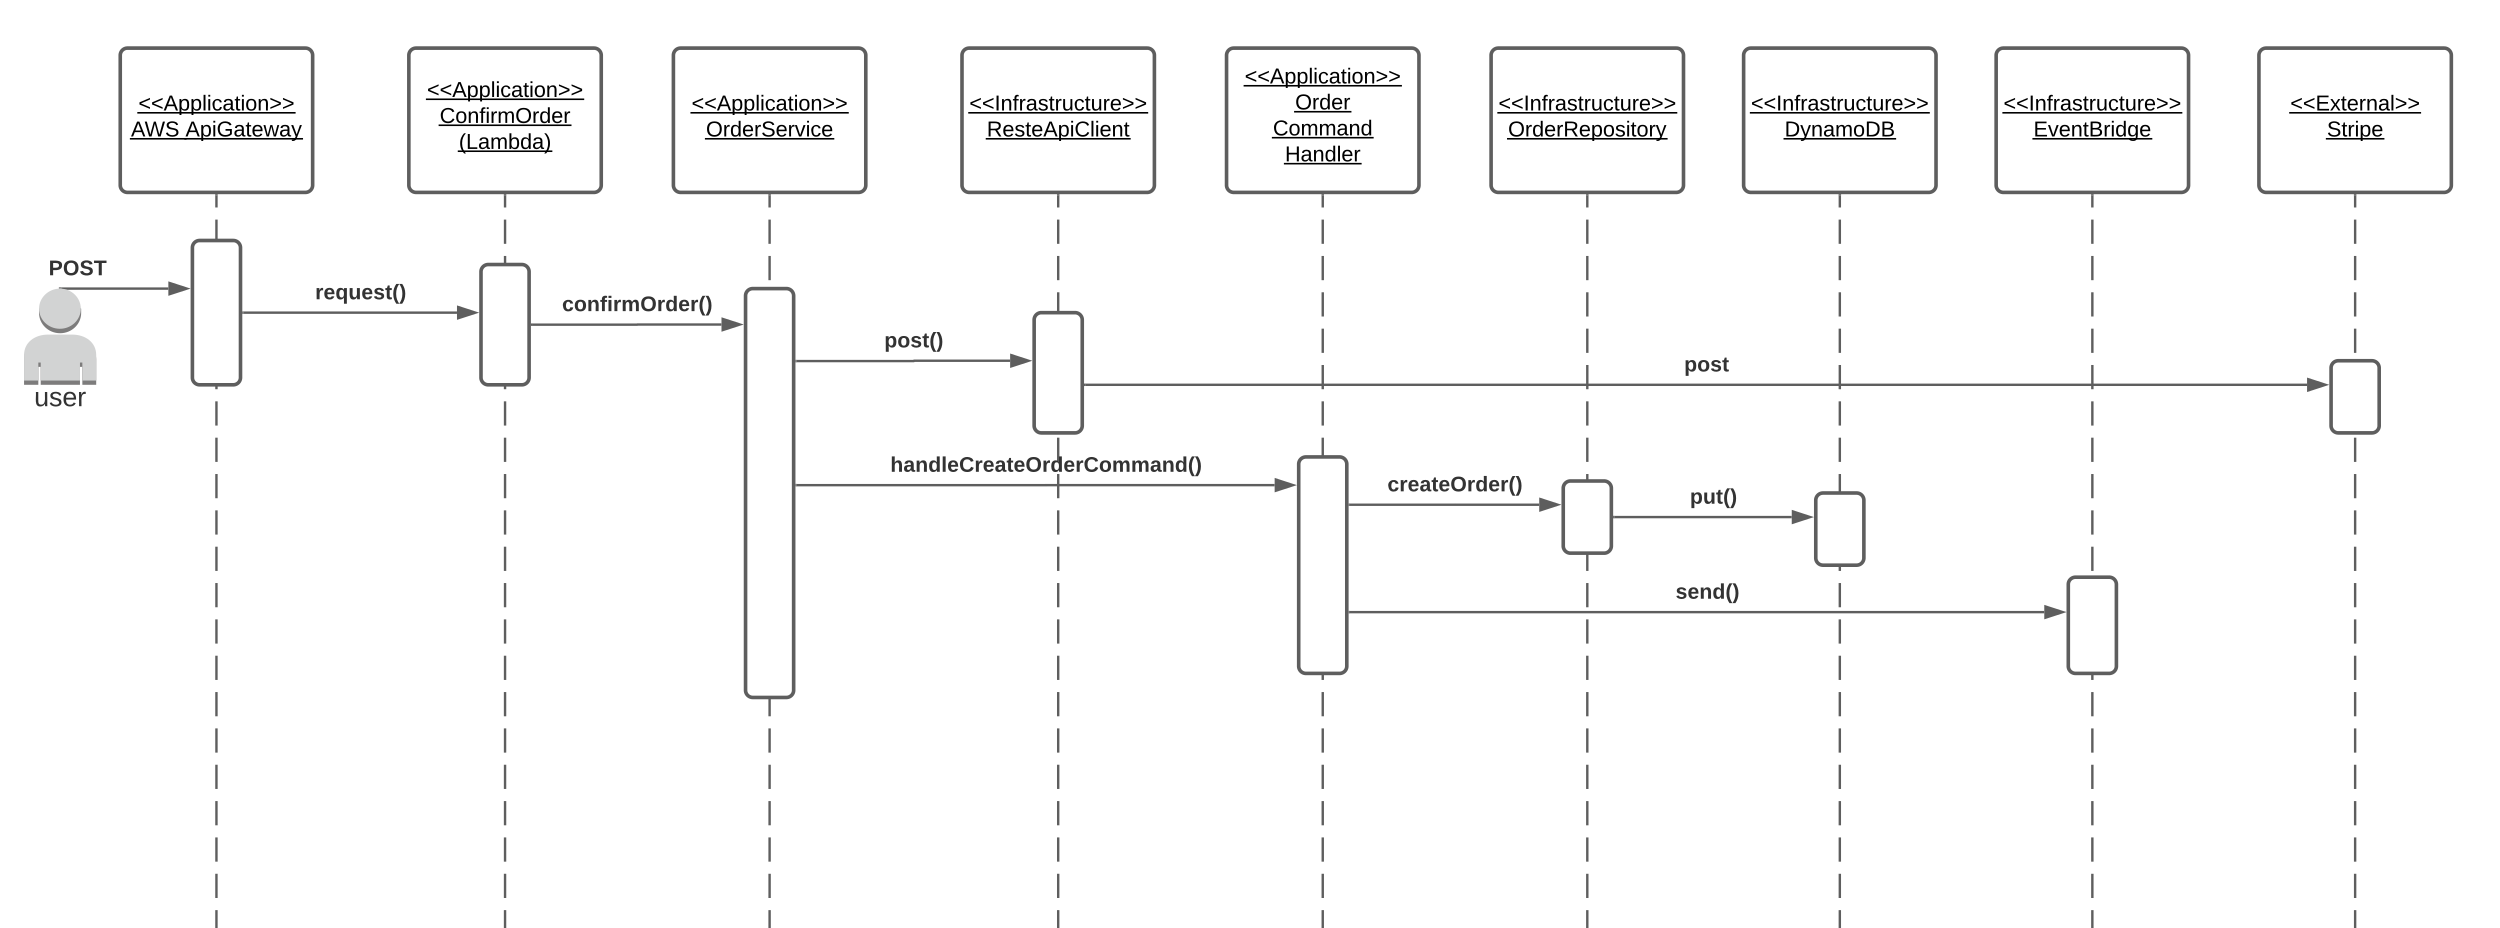 <svg xmlns="http://www.w3.org/2000/svg" xmlns:xlink="http://www.w3.org/1999/xlink" xmlns:lucid="lucid" width="2079" height="772"><g transform="translate(0 -60)" lucid:page-tab-id="g5cleE3Nyd99"><path d="M0 0h3677.73v1322.83H0z" fill="#fff"/><path d="M100 106a6 6 0 0 1 6-6h148a6 6 0 0 1 6 6v108a6 6 0 0 1-6 6H106a6 6 0 0 1-6-6z" stroke="#5e5e5e" stroke-width="3" fill="#fff"/><use xlink:href="#a" transform="matrix(1,0,0,1,100,100) translate(15.08 51.9)"/><use xlink:href="#b" transform="matrix(1,0,0,1,100,100) translate(8.905 73.5)"/><use xlink:href="#c" transform="matrix(1,0,0,1,100,100) translate(54.205 73.5)"/><path d="M180 222.46v10.08m0 10.07v20.16m0 10.08V293m0 10.06v20.15m0 10.1v20.14m0 10.08v20.15m0 10.07v20.15m0 10.07v20.15m0 10.07v20.14m0 10.08v20.15m0 10.07v20.15m0 10.07v20.15m0 10.07v20.14m0 10.08v20.15m0 10.07v20.15m0 10.07v20.15m0 10.07v20.14m0 10.08v20.15m0 10.08v20.15m0 10.07v20.15m0 10.08v20.15m0 10.07v20.15m0 10.08v20.15m0 10.07v20.15m0 10.08v20.15m0 10.07v20.15m0 10.08v20.15m0 10.07v20.15m0 10.08v20.15m0 10.07V1099" stroke="#5e5e5e" stroke-width="2" fill="none"/><path d="M181 222.5h-2v-1.04h2z" stroke="#5e5e5e" stroke-width=".05" fill="#5e5e5e"/><path d="M180 1098.97v1.03" stroke="#5e5e5e" stroke-width="2" fill="none"/><path d="M340 106a6 6 0 0 1 6-6h148a6 6 0 0 1 6 6v108a6 6 0 0 1-6 6H346a6 6 0 0 1-6-6z" stroke="#5e5e5e" stroke-width="3" fill="#fff"/><use xlink:href="#a" transform="matrix(1,0,0,1,340,100) translate(15.08 40.65)"/><use xlink:href="#d" transform="matrix(1,0,0,1,340,100) translate(25.655 62.25)"/><use xlink:href="#e" transform="matrix(1,0,0,1,340,100) translate(41.58 83.85)"/><path d="M420 222.46v10.08m0 10.07v20.16m0 10.08V293m0 10.06v20.15m0 10.1v20.14m0 10.08v20.15m0 10.07v20.15m0 10.07v20.15m0 10.07v20.14m0 10.08v20.15m0 10.07v20.15m0 10.07v20.15m0 10.07v20.14m0 10.08v20.15m0 10.07v20.15m0 10.07v20.15m0 10.07v20.14m0 10.08v20.15m0 10.08v20.15m0 10.07v20.15m0 10.08v20.15m0 10.07v20.15m0 10.08v20.15m0 10.07v20.15m0 10.08v20.15m0 10.07v20.15m0 10.08v20.15m0 10.07v20.15m0 10.08v20.15m0 10.07V1099" stroke="#5e5e5e" stroke-width="2" fill="none"/><path d="M421 222.5h-2v-1.04h2z" stroke="#5e5e5e" stroke-width=".05" fill="#5e5e5e"/><path d="M420 1098.97v1.03" stroke="#5e5e5e" stroke-width="2" fill="none"/><path d="M560 106a6 6 0 0 1 6-6h148a6 6 0 0 1 6 6v108a6 6 0 0 1-6 6H566a6 6 0 0 1-6-6z" stroke="#5e5e5e" stroke-width="3" fill="#fff"/><use xlink:href="#a" transform="matrix(1,0,0,1,560,100) translate(15.08 51.9)"/><use xlink:href="#f" transform="matrix(1,0,0,1,560,100) translate(27.105 73.5)"/><path d="M640 222.46v10.08m0 10.07v20.16m0 10.08V293m0 10.06v20.15m0 10.1v20.14m0 10.08v20.15m0 10.07v20.15m0 10.07v20.15m0 10.07v20.14m0 10.08v20.15m0 10.07v20.15m0 10.07v20.15m0 10.07v20.14m0 10.08v20.15m0 10.07v20.15m0 10.07v20.15m0 10.07v20.14m0 10.08v20.15m0 10.08v20.15m0 10.07v20.15m0 10.08v20.15m0 10.07v20.15m0 10.08v20.15m0 10.07v20.15m0 10.08v20.15m0 10.07v20.15m0 10.08v20.15m0 10.07v20.15m0 10.08v20.15m0 10.07V1099" stroke="#5e5e5e" stroke-width="2" fill="none"/><path d="M641 222.5h-2v-1.04h2z" stroke="#5e5e5e" stroke-width=".05" fill="#5e5e5e"/><path d="M640 1098.97v1.03" stroke="#5e5e5e" stroke-width="2" fill="none"/><path d="M800 106a6 6 0 0 1 6-6h148a6 6 0 0 1 6 6v108a6 6 0 0 1-6 6H806a6 6 0 0 1-6-6z" stroke="#5e5e5e" stroke-width="3" fill="#fff"/><use xlink:href="#g" transform="matrix(1,0,0,1,800,100) translate(6.08 51.9)"/><use xlink:href="#h" transform="matrix(1,0,0,1,800,100) translate(20.63 73.5)"/><path d="M880 222.46v10.08m0 10.07v20.16m0 10.08V293m0 10.06v20.15m0 10.1v20.14m0 10.08v20.15m0 10.07v20.15m0 10.07v20.15m0 10.07v20.14m0 10.08v20.15m0 10.07v20.15m0 10.07v20.15m0 10.07v20.14m0 10.08v20.15m0 10.07v20.15m0 10.07v20.15m0 10.07v20.14m0 10.08v20.15m0 10.08v20.15m0 10.07v20.15m0 10.08v20.15m0 10.07v20.15m0 10.08v20.15m0 10.07v20.15m0 10.08v20.15m0 10.07v20.15m0 10.08v20.15m0 10.07v20.15m0 10.08v20.15m0 10.07V1099" stroke="#5e5e5e" stroke-width="2" fill="none"/><path d="M881 222.5h-2v-1.04h2z" stroke="#5e5e5e" stroke-width=".05" fill="#5e5e5e"/><path d="M880 1098.97v1.03" stroke="#5e5e5e" stroke-width="2" fill="none"/><path d="M1020 106a6 6 0 0 1 6-6h148a6 6 0 0 1 6 6v108a6 6 0 0 1-6 6h-148a6 6 0 0 1-6-6z" stroke="#5e5e5e" stroke-width="3" fill="#fff"/><use xlink:href="#a" transform="matrix(1,0,0,1,1020,100) translate(15.08 29.4)"/><use xlink:href="#i" transform="matrix(1,0,0,1,1020,100) translate(57.055 51)"/><use xlink:href="#j" transform="matrix(1,0,0,1,1020,100) translate(38.58 72.6)"/><use xlink:href="#k" transform="matrix(1,0,0,1,1020,100) translate(48.58 94.2)"/><path d="M1100 222.46v10.08m0 10.07v20.16m0 10.08V293m0 10.06v20.15m0 10.1v20.14m0 10.08v20.15m0 10.07v20.15m0 10.07v20.15m0 10.07v20.14m0 10.08v20.15m0 10.07v20.15m0 10.07v20.15m0 10.07v20.14m0 10.08v20.15m0 10.07v20.15m0 10.07v20.15m0 10.07v20.14m0 10.08v20.15m0 10.08v20.15m0 10.07v20.15m0 10.08v20.15m0 10.07v20.15m0 10.08v20.15m0 10.07v20.15m0 10.08v20.15m0 10.07v20.15m0 10.08v20.15m0 10.07v20.15m0 10.08v20.15m0 10.07V1099" stroke="#5e5e5e" stroke-width="2" fill="none"/><path d="M1101 222.5h-2v-1.04h2z" stroke="#5e5e5e" stroke-width=".05" fill="#5e5e5e"/><path d="M1100 1098.97v1.03" stroke="#5e5e5e" stroke-width="2" fill="none"/><path d="M1660 106a6 6 0 0 1 6-6h148a6 6 0 0 1 6 6v108a6 6 0 0 1-6 6h-148a6 6 0 0 1-6-6z" stroke="#5e5e5e" stroke-width="3" fill="#fff"/><use xlink:href="#g" transform="matrix(1,0,0,1,1660,99.998) translate(6.08 51.9)"/><use xlink:href="#l" transform="matrix(1,0,0,1,1660,99.998) translate(31.055 73.5)"/><path d="M1740 222.46v10.08m0 10.07v20.16m0 10.08V293m0 10.06v20.15m0 10.1v20.14m0 10.07v20.16m0 10.08v20.15m0 10.06v20.16m0 10.07v20.14m0 10.08v20.15m0 10.07v20.15m0 10.07v20.15m0 10.07v20.14m0 10.08v20.15m0 10.07v20.15m0 10.07v20.15m0 10.07v20.14m0 10.08v20.15m0 10.07v20.16m0 10.07v20.15m0 10.08v20.15m0 10.07v20.15m0 10.08v20.15m0 10.07v20.15m0 10.08v20.15m0 10.07v20.15m0 10.08v20.15m0 10.07v20.15m0 10.08v20.15m0 10.07V1099" stroke="#5e5e5e" stroke-width="2" fill="none"/><path d="M1741 222.5h-2v-1.04h2z" stroke="#5e5e5e" stroke-width=".05" fill="#5e5e5e"/><path d="M1740 1098.97v1.03" stroke="#5e5e5e" stroke-width="2" fill="none"/><path d="M160 266a6 6 0 0 1 6-6h28a6 6 0 0 1 6 6v108a6 6 0 0 1-6 6h-28a6 6 0 0 1-6-6z" stroke="#5e5e5e" stroke-width="3" fill="#fff"/><path d="M51 300h89.02" stroke="#5e5e5e" stroke-width="2" fill="none"/><path d="M51 300.14l-1.03-.14h-.04l-.93.12v-1.14h2z" stroke="#5e5e5e" stroke-width=".05" fill="#5e5e5e"/><path d="M155.3 300L141 304.64v-9.28z" stroke="#5e5e5e" stroke-width="2" fill="#5e5e5e"/><use xlink:href="#m" transform="matrix(1,0,0,1,40.461,274.667) translate(0 14.222)"/><path d="M400 286a6 6 0 0 1 6-6h28a6 6 0 0 1 6 6v88a6 6 0 0 1-6 6h-28a6 6 0 0 1-6-6z" stroke="#5e5e5e" stroke-width="3" fill="#fff"/><path d="M202.46 320h177.56" stroke="#5e5e5e" stroke-width="2" fill="none"/><path d="M202.5 321h-1.04v-2h1.03z" stroke="#5e5e5e" stroke-width=".05" fill="#5e5e5e"/><path d="M395.3 320l-14.27 4.63v-9.27z" stroke="#5e5e5e" stroke-width="2" fill="#5e5e5e"/><use xlink:href="#n" transform="matrix(1,0,0,1,262.094,294.663) translate(0 14.222)"/><path d="M620 306a6 6 0 0 1 6-6h28a6 6 0 0 1 6 6v328a6 6 0 0 1-6 6h-28a6 6 0 0 1-6-6z" stroke="#5e5e5e" stroke-width="3" fill="#fff"/><path d="M442.46 330h87.46a.07.07 0 0 0 .06-.07.07.07 0 0 1 .07-.07H600" stroke="#5e5e5e" stroke-width="2" fill="none"/><path d="M442.5 331h-1.04v-2h1.03z" stroke="#5e5e5e" stroke-width=".05" fill="#5e5e5e"/><path d="M615.27 329.86L601 334.5v-9.27z" stroke="#5e5e5e" stroke-width="2" fill="#5e5e5e"/><use xlink:href="#o" transform="matrix(1,0,0,1,467.414,304.529) translate(0 14.222)"/><path d="M860 326a6 6 0 0 1 6-6h28a6 6 0 0 1 6 6v88a6 6 0 0 1-6 6h-28a6 6 0 0 1-6-6z" stroke="#5e5e5e" stroke-width="3" fill="#fff"/><path d="M662.44 360.28h97.4a.14.14 0 0 0 .14-.14.14.14 0 0 1 .14-.14h79.9" stroke="#5e5e5e" stroke-width="2" fill="none"/><path d="M662.46 361.28h-1.02v-2h1.02z" stroke="#5e5e5e" stroke-width=".05" fill="#5e5e5e"/><path d="M855.3 360l-14.27 4.64v-9.27z" stroke="#5e5e5e" stroke-width="2" fill="#5e5e5e"/><use xlink:href="#p" transform="matrix(1,0,0,1,735.403,334.671) translate(0 14.222)"/><path d="M1720 546a6 6 0 0 1 6-6h28a6 6 0 0 1 6 6v68a6 6 0 0 1-6 6h-28a6 6 0 0 1-6-6z" stroke="#5e5e5e" stroke-width="3" fill="#fff"/><path d="M902.47 380H1918.55" stroke="#5e5e5e" stroke-width="2" fill="none"/><path d="M902.5 381h-1.03v-2h1.03z" stroke="#5e5e5e" stroke-width=".05" fill="#5e5e5e"/><path d="M1933.8 380l-14.25 4.64v-9.27z" stroke="#5e5e5e" stroke-width="2" fill="#5e5e5e"/><use xlink:href="#q" transform="matrix(1,0,0,1,1400.569,354.671) translate(0 14.222)"/><path d="M1080 446a6 6 0 0 1 6-6h28a6 6 0 0 1 6 6v168a6 6 0 0 1-6 6h-28a6 6 0 0 1-6-6z" stroke="#5e5e5e" stroke-width="3" fill="#fff"/><path d="M662.46 463.46h207.52v-.02h190.03" stroke="#5e5e5e" stroke-width="2" fill="none"/><path d="M662.5 464.46h-1.04v-2h1.03z" stroke="#5e5e5e" stroke-width=".05" fill="#5e5e5e"/><path d="M1075.27 463.44l-14.26 4.63v-9.27z" stroke="#5e5e5e" stroke-width="2" fill="#5e5e5e"/><use xlink:href="#r" transform="matrix(1,0,0,1,740.404,438.106) translate(0 14.222)"/><path d="M1240 106a6 6 0 0 1 6-6h148a6 6 0 0 1 6 6v108a6 6 0 0 1-6 6h-148a6 6 0 0 1-6-6z" stroke="#5e5e5e" stroke-width="3" fill="#fff"/><use xlink:href="#g" transform="matrix(1,0,0,1,1240,100) translate(6.08 51.9)"/><use xlink:href="#s" transform="matrix(1,0,0,1,1240,100) translate(14.13 73.5)"/><path d="M1320 222.46v10.08m0 10.07v20.16m0 10.08V293m0 10.06v20.15m0 10.1v20.14m0 10.08v20.15m0 10.07v20.15m0 10.07v20.15m0 10.07v20.14m0 10.08v20.15m0 10.07v20.15m0 10.07v20.15m0 10.07v20.14m0 10.08v20.15m0 10.07v20.15m0 10.07v20.15m0 10.08v20.15m0 10.07v20.15m0 10.08v20.15m0 10.07v20.15m0 10.08v20.15m0 10.07v20.15m0 10.08v20.15m0 10.07v20.15m0 10.08v20.15m0 10.07v20.15m0 10.08v20.15m0 10.08v20.15m0 10.07v20.15m0 10.08V1099" stroke="#5e5e5e" stroke-width="2" fill="none"/><path d="M1321 222.5h-2v-1.04h2z" stroke="#5e5e5e" stroke-width=".05" fill="#5e5e5e"/><path d="M1320 1098.98v1.02" stroke="#5e5e5e" stroke-width="2" fill="none"/><path d="M1450 106a6 6 0 0 1 6-6h148a6 6 0 0 1 6 6v108a6 6 0 0 1-6 6h-148a6 6 0 0 1-6-6z" stroke="#5e5e5e" stroke-width="3" fill="#fff"/><use xlink:href="#g" transform="matrix(1,0,0,1,1450,100) translate(6.08 51.9)"/><use xlink:href="#t" transform="matrix(1,0,0,1,1450,100) translate(34.08 73.5)"/><path d="M1530 222.46v10.08m0 10.07v20.16m0 10.08V293m0 10.06v20.15m0 10.1v20.14m0 10.08v20.15m0 10.07v20.15m0 10.07v20.15m0 10.07v20.14m0 10.08v20.15m0 10.07v20.15m0 10.07v20.15m0 10.07v20.14m0 10.08v20.15m0 10.07v20.15m0 10.07v20.15m0 10.08v20.15m0 10.07v20.15m0 10.08v20.15m0 10.07v20.15m0 10.08v20.15m0 10.07v20.15m0 10.08v20.15m0 10.07v20.15m0 10.08v20.15m0 10.07v20.15m0 10.08v20.15m0 10.08v20.15m0 10.07v20.15m0 10.08V1099" stroke="#5e5e5e" stroke-width="2" fill="none"/><path d="M1531 222.5h-2v-1.04h2z" stroke="#5e5e5e" stroke-width=".05" fill="#5e5e5e"/><path d="M1530 1098.98v1.02" stroke="#5e5e5e" stroke-width="2" fill="none"/><path d="M1510 476a6 6 0 0 1 6-6h28a6 6 0 0 1 6 6v48a6 6 0 0 1-6 6h-28a6 6 0 0 1-6-6zM1300 466a6 6 0 0 1 6-6h28a6 6 0 0 1 6 6v48a6 6 0 0 1-6 6h-28a6 6 0 0 1-6-6z" stroke="#5e5e5e" stroke-width="3" fill="#fff"/><path d="M1122.44 479.75h87.53a.02.02 0 0 0 0-.02.02.02 0 0 1 .03-.02h70.02" stroke="#5e5e5e" stroke-width="2" fill="none"/><path d="M1122.47 480.75h-1.03v-2h1.03z" stroke="#5e5e5e" stroke-width=".05" fill="#5e5e5e"/><path d="M1295.28 479.7l-14.26 4.65v-9.27z" stroke="#5e5e5e" stroke-width="2" fill="#5e5e5e"/><use xlink:href="#u" transform="matrix(1,0,0,1,1153.783,454.381) translate(0 14.222)"/><path d="M1878.53 106a6 6 0 0 1 6-6h148a6 6 0 0 1 6 6v108a6 6 0 0 1-6 6h-148a6 6 0 0 1-6-6z" stroke="#5e5e5e" stroke-width="3" fill="#fff"/><use xlink:href="#v" transform="matrix(1,0,0,1,1878.528,99.998) translate(26.055 51.9)"/><use xlink:href="#w" transform="matrix(1,0,0,1,1878.528,99.998) translate(56.555 73.5)"/><path d="M1958.53 222.46v10.08m0 10.07v20.16m0 10.08V293m0 10.06v20.15m0 10.1v20.14m0 10.07v20.16m0 10.08v20.15m0 10.06v20.16m0 10.07v20.14m0 10.08v20.15m0 10.07v20.15m0 10.07v20.15m0 10.07v20.14m0 10.08v20.15m0 10.07v20.15m0 10.07v20.15m0 10.07v20.14m0 10.08v20.15m0 10.07v20.16m0 10.07v20.15m0 10.08v20.15m0 10.07v20.15m0 10.08v20.15m0 10.07v20.15m0 10.08v20.15m0 10.07v20.15m0 10.08v20.15m0 10.07v20.15m0 10.08v20.15m0 10.07V1099" stroke="#5e5e5e" stroke-width="2" fill="none"/><path d="M1959.53 222.5h-2v-1.04h2z" stroke="#5e5e5e" stroke-width=".05" fill="#5e5e5e"/><path d="M1958.53 1098.97v1.03" stroke="#5e5e5e" stroke-width="2" fill="none"/><path d="M1938.53 366a6 6 0 0 1 6-6h28a6 6 0 0 1 6 6v48a6 6 0 0 1-6 6h-28a6 6 0 0 1-6-6z" stroke="#5e5e5e" stroke-width="3" fill="#fff"/><path d="M1342.46 490H1490" stroke="#5e5e5e" stroke-width="2" fill="none"/><path d="M1342.5 491h-1.03v-2h1.02z" stroke="#5e5e5e" stroke-width=".05" fill="#5e5e5e"/><path d="M1505.28 490l-14.26 4.64v-9.28z" stroke="#5e5e5e" stroke-width="2" fill="#5e5e5e"/><g><use xlink:href="#x" transform="matrix(1,0,0,1,1405.363,464.667) translate(0 14.222)"/></g><path d="M1122.48 569.05h297.5l.02-.02h280.02" stroke="#5e5e5e" stroke-width="2" fill="none"/><path d="M1122.5 570.05h-1.02v-2h1.03z" stroke="#5e5e5e" stroke-width=".05" fill="#5e5e5e"/><path d="M1715.3 569.02l-14.28 4.64v-9.27z" stroke="#5e5e5e" stroke-width="2" fill="#5e5e5e"/><g><use xlink:href="#y" transform="matrix(1,0,0,1,1393.433,543.688) translate(0 14.222)"/></g><path d="M49.98 303.58l17.52 13.15v3.55c0 9.3-7.85 16.84-17.52 16.84s-17.5-7.55-17.5-16.84v-3.55zM59.96 341.8c11.1 0 20.04 6.45 20.04 16.95V380H68.48v-14.9H66.5V380H33.86v-14.9h-1.98V380H20v-21.25c0-10.5 8.94-16.96 20.04-16.96z" fill="#7d7c7c"/><path d="M49.97 300c9.6.07 17.3 7.62 17.24 16.84-.06 9.22-7.92 16.63-17.5 16.57-9.53-.06-17.22-7.48-17.25-16.66 0-9.26 7.86-16.74 17.48-16.74h.04zM59.96 338.24c11.1 0 20.04 6.46 20.04 16.96v21.24H68.48V361.5H66.5v14.94H33.86V361.5h-1.98v14.94H20V355.2c0-10.5 8.94-16.96 20.04-16.96z" fill="#d2d3d3"/><g><use xlink:href="#z" transform="matrix(1,0,0,1,20,380) translate(8.426 17.778)"/></g><defs><path d="M18-100v-36l175-74v27L42-118l151 64v27" id="A"/><path d="M205 0l-28-72H64L36 0H1l101-248h38L239 0h-34zm-38-99l-47-123c-12 45-31 82-46 123h93" id="B"/><path d="M115-194c55 1 70 41 70 98S169 2 115 4C84 4 66-9 55-30l1 105H24l-1-265h31l2 30c10-21 28-34 59-34zm-8 174c40 0 45-34 45-75s-6-73-45-74c-42 0-51 32-51 76 0 43 10 73 51 73" id="C"/><path d="M24 0v-261h32V0H24" id="D"/><path d="M24-231v-30h32v30H24zM24 0v-190h32V0H24" id="E"/><path d="M96-169c-40 0-48 33-48 73s9 75 48 75c24 0 41-14 43-38l32 2c-6 37-31 61-74 61-59 0-76-41-82-99-10-93 101-131 147-64 4 7 5 14 7 22l-32 3c-4-21-16-35-41-35" id="F"/><path d="M141-36C126-15 110 5 73 4 37 3 15-17 15-53c-1-64 63-63 125-63 3-35-9-54-41-54-24 1-41 7-42 31l-33-3c5-37 33-52 76-52 45 0 72 20 72 64v82c-1 20 7 32 28 27v20c-31 9-61-2-59-35zM48-53c0 20 12 33 32 33 41-3 63-29 60-74-43 2-92-5-92 41" id="G"/><path d="M59-47c-2 24 18 29 38 22v24C64 9 27 4 27-40v-127H5v-23h24l9-43h21v43h35v23H59v120" id="H"/><path d="M100-194c62-1 85 37 85 99 1 63-27 99-86 99S16-35 15-95c0-66 28-99 85-99zM99-20c44 1 53-31 53-75 0-43-8-75-51-75s-53 32-53 75 10 74 51 75" id="I"/><path d="M117-194c89-4 53 116 60 194h-32v-121c0-31-8-49-39-48C34-167 62-67 57 0H25l-1-190h30c1 10-1 24 2 32 11-22 29-35 61-36" id="J"/><path d="M18-27v-27l151-64-151-65v-27l175 74v36" id="K"/><g id="a"><use transform="matrix(0.05,0,0,0.05,0,0)" xlink:href="#A"/><use transform="matrix(0.05,0,0,0.05,10.5,0)" xlink:href="#A"/><use transform="matrix(0.05,0,0,0.05,21,0)" xlink:href="#B"/><use transform="matrix(0.05,0,0,0.05,33,0)" xlink:href="#C"/><use transform="matrix(0.05,0,0,0.05,43,0)" xlink:href="#C"/><use transform="matrix(0.05,0,0,0.05,53,0)" xlink:href="#D"/><use transform="matrix(0.05,0,0,0.05,56.95,0)" xlink:href="#E"/><use transform="matrix(0.05,0,0,0.05,60.9,0)" xlink:href="#F"/><use transform="matrix(0.05,0,0,0.05,69.9,0)" xlink:href="#G"/><use transform="matrix(0.05,0,0,0.05,79.9,0)" xlink:href="#H"/><use transform="matrix(0.05,0,0,0.05,84.9,0)" xlink:href="#E"/><use transform="matrix(0.05,0,0,0.05,88.85,0)" xlink:href="#I"/><use transform="matrix(0.05,0,0,0.05,98.85,0)" xlink:href="#J"/><use transform="matrix(0.05,0,0,0.05,108.85,0)" xlink:href="#K"/><use transform="matrix(0.05,0,0,0.05,119.35,0)" xlink:href="#K"/><path d="M-.9 1.25h131.65v1.32H-.9z"/></g><path d="M266 0h-40l-56-210L115 0H75L2-248h35L96-30l15-64 43-154h32l59 218 59-218h35" id="L"/><path d="M185-189c-5-48-123-54-124 2 14 75 158 14 163 119 3 78-121 87-175 55-17-10-28-26-33-46l33-7c5 56 141 63 141-1 0-78-155-14-162-118-5-82 145-84 179-34 5 7 8 16 11 25" id="M"/><g id="b"><use transform="matrix(0.05,0,0,0.05,0,0)" xlink:href="#B"/><use transform="matrix(0.05,0,0,0.05,11.35,0)" xlink:href="#L"/><use transform="matrix(0.05,0,0,0.05,28.3,0)" xlink:href="#M"/><path d="M-.9 1.25h47.1v1.32H-.9z"/></g><path d="M143 4C61 4 22-44 18-125c-5-107 100-154 193-111 17 8 29 25 37 43l-32 9c-13-25-37-40-76-40-61 0-88 39-88 99 0 61 29 100 91 101 35 0 62-11 79-27v-45h-74v-28h105v86C228-13 192 4 143 4" id="N"/><path d="M100-194c63 0 86 42 84 106H49c0 40 14 67 53 68 26 1 43-12 49-29l28 8c-11 28-37 45-77 45C44 4 14-33 15-96c1-61 26-98 85-98zm52 81c6-60-76-77-97-28-3 7-6 17-6 28h103" id="O"/><path d="M206 0h-36l-40-164L89 0H53L-1-190h32L70-26l43-164h34l41 164 42-164h31" id="P"/><path d="M179-190L93 31C79 59 56 82 12 73V49c39 6 53-20 64-50L1-190h34L92-34l54-156h33" id="Q"/><g id="c"><use transform="matrix(0.05,0,0,0.05,0,0)" xlink:href="#B"/><use transform="matrix(0.05,0,0,0.05,12,0)" xlink:href="#C"/><use transform="matrix(0.05,0,0,0.05,22,0)" xlink:href="#E"/><use transform="matrix(0.05,0,0,0.05,25.95,0)" xlink:href="#N"/><use transform="matrix(0.05,0,0,0.05,39.95,0)" xlink:href="#G"/><use transform="matrix(0.05,0,0,0.05,49.95,0)" xlink:href="#H"/><use transform="matrix(0.05,0,0,0.05,54.95,0)" xlink:href="#O"/><use transform="matrix(0.05,0,0,0.05,64.95,0)" xlink:href="#P"/><use transform="matrix(0.05,0,0,0.05,77.9,0)" xlink:href="#G"/><use transform="matrix(0.05,0,0,0.05,87.9,0)" xlink:href="#Q"/><path d="M-.9 1.25h98.7v1.32H-.9z"/></g><path d="M212-179c-10-28-35-45-73-45-59 0-87 40-87 99 0 60 29 101 89 101 43 0 62-24 78-52l27 14C228-24 195 4 139 4 59 4 22-46 18-125c-6-104 99-153 187-111 19 9 31 26 39 46" id="R"/><path d="M101-234c-31-9-42 10-38 44h38v23H63V0H32v-167H5v-23h27c-7-52 17-82 69-68v24" id="S"/><path d="M114-163C36-179 61-72 57 0H25l-1-190h30c1 12-1 29 2 39 6-27 23-49 58-41v29" id="T"/><path d="M210-169c-67 3-38 105-44 169h-31v-121c0-29-5-50-35-48C34-165 62-65 56 0H25l-1-190h30c1 10-1 24 2 32 10-44 99-50 107 0 11-21 27-35 58-36 85-2 47 119 55 194h-31v-121c0-29-5-49-35-48" id="U"/><path d="M140-251c81 0 123 46 123 126C263-46 219 4 140 4 59 4 17-45 17-125s42-126 123-126zm0 227c63 0 89-41 89-101s-29-99-89-99c-61 0-89 39-89 99S79-25 140-24" id="V"/><path d="M85-194c31 0 48 13 60 33l-1-100h32l1 261h-30c-2-10 0-23-3-31C134-8 116 4 85 4 32 4 16-35 15-94c0-66 23-100 70-100zm9 24c-40 0-46 34-46 75 0 40 6 74 45 74 42 0 51-32 51-76 0-42-9-74-50-73" id="W"/><g id="d"><use transform="matrix(0.05,0,0,0.05,0,0)" xlink:href="#R"/><use transform="matrix(0.05,0,0,0.05,12.95,0)" xlink:href="#I"/><use transform="matrix(0.05,0,0,0.05,22.95,0)" xlink:href="#J"/><use transform="matrix(0.05,0,0,0.05,32.95,0)" xlink:href="#S"/><use transform="matrix(0.05,0,0,0.05,37.95,0)" xlink:href="#E"/><use transform="matrix(0.05,0,0,0.05,41.9,0)" xlink:href="#T"/><use transform="matrix(0.05,0,0,0.05,47.85,0)" xlink:href="#U"/><use transform="matrix(0.05,0,0,0.05,62.8,0)" xlink:href="#V"/><use transform="matrix(0.05,0,0,0.05,76.8,0)" xlink:href="#T"/><use transform="matrix(0.05,0,0,0.05,82.75,0)" xlink:href="#W"/><use transform="matrix(0.05,0,0,0.05,92.75,0)" xlink:href="#O"/><use transform="matrix(0.05,0,0,0.05,102.75,0)" xlink:href="#T"/><path d="M-.9 1.25h110.5v1.32H-.9z"/></g><path d="M87 75C49 33 22-17 22-94c0-76 28-126 65-167h31c-38 41-64 92-64 168S80 34 118 75H87" id="X"/><path d="M30 0v-248h33v221h125V0H30" id="Y"/><path d="M115-194c53 0 69 39 70 98 0 66-23 100-70 100C84 3 66-7 56-30L54 0H23l1-261h32v101c10-23 28-34 59-34zm-8 174c40 0 45-34 45-75 0-40-5-75-45-74-42 0-51 32-51 76 0 43 10 73 51 73" id="Z"/><path d="M33-261c38 41 65 92 65 168S71 34 33 75H2C39 34 66-17 66-93S39-220 2-261h31" id="aa"/><g id="e"><use transform="matrix(0.05,0,0,0.05,0,0)" xlink:href="#X"/><use transform="matrix(0.05,0,0,0.05,5.95,0)" xlink:href="#Y"/><use transform="matrix(0.05,0,0,0.05,15.95,0)" xlink:href="#G"/><use transform="matrix(0.05,0,0,0.05,25.95,0)" xlink:href="#U"/><use transform="matrix(0.05,0,0,0.05,40.9,0)" xlink:href="#Z"/><use transform="matrix(0.05,0,0,0.05,50.9,0)" xlink:href="#W"/><use transform="matrix(0.05,0,0,0.05,60.9,0)" xlink:href="#G"/><use transform="matrix(0.05,0,0,0.05,70.9,0)" xlink:href="#aa"/><path d="M-.9 1.25h78.65v1.32H-.9z"/></g><path d="M108 0H70L1-190h34L89-25l56-165h34" id="ab"/><g id="f"><use transform="matrix(0.05,0,0,0.05,0,0)" xlink:href="#V"/><use transform="matrix(0.05,0,0,0.05,14,0)" xlink:href="#T"/><use transform="matrix(0.05,0,0,0.05,19.95,0)" xlink:href="#W"/><use transform="matrix(0.05,0,0,0.05,29.95,0)" xlink:href="#O"/><use transform="matrix(0.05,0,0,0.05,39.95,0)" xlink:href="#T"/><use transform="matrix(0.05,0,0,0.05,45.9,0)" xlink:href="#M"/><use transform="matrix(0.05,0,0,0.05,57.9,0)" xlink:href="#O"/><use transform="matrix(0.05,0,0,0.05,67.9,0)" xlink:href="#T"/><use transform="matrix(0.05,0,0,0.05,73.85,0)" xlink:href="#ab"/><use transform="matrix(0.05,0,0,0.05,82.85,0)" xlink:href="#E"/><use transform="matrix(0.05,0,0,0.05,86.8,0)" xlink:href="#F"/><use transform="matrix(0.05,0,0,0.05,95.8,0)" xlink:href="#O"/><path d="M-.9 1.25h107.6v1.32H-.9z"/></g><path d="M33 0v-248h34V0H33" id="ac"/><path d="M135-143c-3-34-86-38-87 0 15 53 115 12 119 90S17 21 10-45l28-5c4 36 97 45 98 0-10-56-113-15-118-90-4-57 82-63 122-42 12 7 21 19 24 35" id="ad"/><path d="M84 4C-5 8 30-112 23-190h32v120c0 31 7 50 39 49 72-2 45-101 50-169h31l1 190h-30c-1-10 1-25-2-33-11 22-28 36-60 37" id="ae"/><g id="g"><use transform="matrix(0.05,0,0,0.05,0,0)" xlink:href="#A"/><use transform="matrix(0.05,0,0,0.05,10.5,0)" xlink:href="#A"/><use transform="matrix(0.05,0,0,0.05,21,0)" xlink:href="#ac"/><use transform="matrix(0.05,0,0,0.05,26,0)" xlink:href="#J"/><use transform="matrix(0.05,0,0,0.05,36,0)" xlink:href="#S"/><use transform="matrix(0.05,0,0,0.05,41,0)" xlink:href="#T"/><use transform="matrix(0.05,0,0,0.05,46.95,0)" xlink:href="#G"/><use transform="matrix(0.05,0,0,0.05,56.95,0)" xlink:href="#ad"/><use transform="matrix(0.05,0,0,0.05,65.95,0)" xlink:href="#H"/><use transform="matrix(0.05,0,0,0.05,70.95,0)" xlink:href="#T"/><use transform="matrix(0.05,0,0,0.05,76.9,0)" xlink:href="#ae"/><use transform="matrix(0.05,0,0,0.05,86.9,0)" xlink:href="#F"/><use transform="matrix(0.05,0,0,0.05,95.9,0)" xlink:href="#H"/><use transform="matrix(0.05,0,0,0.05,100.9,0)" xlink:href="#ae"/><use transform="matrix(0.05,0,0,0.05,110.9,0)" xlink:href="#T"/><use transform="matrix(0.05,0,0,0.05,116.85,0)" xlink:href="#O"/><use transform="matrix(0.05,0,0,0.05,126.85,0)" xlink:href="#K"/><use transform="matrix(0.05,0,0,0.05,137.35,0)" xlink:href="#K"/><path d="M-.9 1.25h149.65v1.32H-.9z"/></g><path d="M233-177c-1 41-23 64-60 70L243 0h-38l-65-103H63V0H30v-248c88 3 205-21 203 71zM63-129c60-2 137 13 137-47 0-61-80-42-137-45v92" id="af"/><g id="h"><use transform="matrix(0.05,0,0,0.05,0,0)" xlink:href="#af"/><use transform="matrix(0.05,0,0,0.05,12.95,0)" xlink:href="#O"/><use transform="matrix(0.05,0,0,0.05,22.95,0)" xlink:href="#ad"/><use transform="matrix(0.05,0,0,0.05,31.95,0)" xlink:href="#H"/><use transform="matrix(0.05,0,0,0.05,36.95,0)" xlink:href="#O"/><use transform="matrix(0.05,0,0,0.05,46.95,0)" xlink:href="#B"/><use transform="matrix(0.05,0,0,0.05,58.95,0)" xlink:href="#C"/><use transform="matrix(0.05,0,0,0.05,68.95,0)" xlink:href="#E"/><use transform="matrix(0.05,0,0,0.05,72.9,0)" xlink:href="#R"/><use transform="matrix(0.05,0,0,0.05,85.85,0)" xlink:href="#D"/><use transform="matrix(0.05,0,0,0.05,89.8,0)" xlink:href="#E"/><use transform="matrix(0.05,0,0,0.05,93.75,0)" xlink:href="#O"/><use transform="matrix(0.05,0,0,0.05,103.75,0)" xlink:href="#J"/><use transform="matrix(0.05,0,0,0.05,113.75,0)" xlink:href="#H"/><path d="M-.9 1.25h120.55v1.32H-.9z"/></g><g id="i"><use transform="matrix(0.05,0,0,0.05,0,0)" xlink:href="#V"/><use transform="matrix(0.05,0,0,0.05,14,0)" xlink:href="#T"/><use transform="matrix(0.05,0,0,0.05,19.95,0)" xlink:href="#W"/><use transform="matrix(0.05,0,0,0.05,29.95,0)" xlink:href="#O"/><use transform="matrix(0.05,0,0,0.05,39.95,0)" xlink:href="#T"/><path d="M-.9 1.25h47.7v1.32H-.9z"/></g><g id="j"><use transform="matrix(0.05,0,0,0.05,0,0)" xlink:href="#R"/><use transform="matrix(0.05,0,0,0.05,12.95,0)" xlink:href="#I"/><use transform="matrix(0.05,0,0,0.05,22.95,0)" xlink:href="#U"/><use transform="matrix(0.05,0,0,0.05,37.9,0)" xlink:href="#U"/><use transform="matrix(0.05,0,0,0.05,52.85,0)" xlink:href="#G"/><use transform="matrix(0.05,0,0,0.05,62.85,0)" xlink:href="#J"/><use transform="matrix(0.05,0,0,0.05,72.85,0)" xlink:href="#W"/><path d="M-.9 1.25h84.65v1.32H-.9z"/></g><path d="M197 0v-115H63V0H30v-248h33v105h134v-105h34V0h-34" id="ag"/><g id="k"><use transform="matrix(0.05,0,0,0.05,0,0)" xlink:href="#ag"/><use transform="matrix(0.05,0,0,0.05,12.95,0)" xlink:href="#G"/><use transform="matrix(0.05,0,0,0.05,22.95,0)" xlink:href="#J"/><use transform="matrix(0.05,0,0,0.05,32.95,0)" xlink:href="#W"/><use transform="matrix(0.05,0,0,0.05,42.95,0)" xlink:href="#D"/><use transform="matrix(0.05,0,0,0.05,46.9,0)" xlink:href="#O"/><use transform="matrix(0.05,0,0,0.05,56.9,0)" xlink:href="#T"/><path d="M-.9 1.25h64.65v1.32H-.9z"/></g><path d="M30 0v-248h187v28H63v79h144v27H63v87h162V0H30" id="ah"/><path d="M160-131c35 5 61 23 61 61C221 17 115-2 30 0v-248c76 3 177-17 177 60 0 33-19 50-47 57zm-97-11c50-1 110 9 110-42 0-47-63-36-110-37v79zm0 115c55-2 124 14 124-45 0-56-70-42-124-44v89" id="ai"/><path d="M177-190C167-65 218 103 67 71c-23-6-38-20-44-43l32-5c15 47 100 32 89-28v-30C133-14 115 1 83 1 29 1 15-40 15-95c0-56 16-97 71-98 29-1 48 16 59 35 1-10 0-23 2-32h30zM94-22c36 0 50-32 50-73 0-42-14-75-50-75-39 0-46 34-46 75s6 73 46 73" id="aj"/><g id="l"><use transform="matrix(0.05,0,0,0.05,0,0)" xlink:href="#ah"/><use transform="matrix(0.05,0,0,0.05,12,0)" xlink:href="#ab"/><use transform="matrix(0.05,0,0,0.05,21,0)" xlink:href="#O"/><use transform="matrix(0.05,0,0,0.05,31,0)" xlink:href="#J"/><use transform="matrix(0.05,0,0,0.05,41,0)" xlink:href="#H"/><use transform="matrix(0.05,0,0,0.05,46,0)" xlink:href="#ai"/><use transform="matrix(0.05,0,0,0.05,58,0)" xlink:href="#T"/><use transform="matrix(0.05,0,0,0.05,63.95,0)" xlink:href="#E"/><use transform="matrix(0.05,0,0,0.05,67.9,0)" xlink:href="#W"/><use transform="matrix(0.05,0,0,0.05,77.9,0)" xlink:href="#aj"/><use transform="matrix(0.05,0,0,0.05,87.9,0)" xlink:href="#O"/><path d="M-.9 1.25h99.7v1.32H-.9z"/></g><path fill="#333" d="M24-248c93 1 206-16 204 79-1 75-69 88-152 82V0H24v-248zm52 121c47 0 100 7 100-41 0-47-54-39-100-39v80" id="ak"/><path fill="#333" d="M140-251c80 0 125 45 125 126S219 4 139 4C58 4 15-44 15-125s44-126 125-126zm-1 214c52 0 73-35 73-88 0-50-21-86-72-86-52 0-73 35-73 86s22 88 72 88" id="al"/><path fill="#333" d="M169-182c-1-43-94-46-97-3 18 66 151 10 154 114 3 95-165 93-204 36-6-8-10-19-12-30l50-8c3 46 112 56 116 5-17-69-150-10-154-114-4-87 153-88 188-35 5 8 8 18 10 28" id="am"/><path fill="#333" d="M136-208V0H84v-208H4v-40h212v40h-80" id="an"/><g id="m"><use transform="matrix(0.049,0,0,0.049,0,0)" xlink:href="#ak"/><use transform="matrix(0.049,0,0,0.049,11.852,0)" xlink:href="#al"/><use transform="matrix(0.049,0,0,0.049,25.679,0)" xlink:href="#am"/><use transform="matrix(0.049,0,0,0.049,37.531,0)" xlink:href="#an"/></g><path fill="#333" d="M135-150c-39-12-60 13-60 57V0H25l-1-190h47c2 13-1 29 3 40 6-28 27-53 61-41v41" id="ao"/><path fill="#333" d="M185-48c-13 30-37 53-82 52C43 2 14-33 14-96s30-98 90-98c62 0 83 45 84 108H66c0 31 8 55 39 56 18 0 30-7 34-22zm-45-69c5-46-57-63-70-21-2 6-4 13-4 21h74" id="ap"/><path fill="#333" d="M84 4C32 4 15-41 15-95c0-55 18-99 73-99 29 0 47 12 58 34l2-30h48l-1 265h-49V-32C136-9 114 4 84 4zm21-34c32 0 41-29 41-66 0-36-9-64-40-64-33 0-39 30-40 65 0 43 13 65 39 65" id="aq"/><path fill="#333" d="M85 4C-2 5 27-109 22-190h50c7 57-23 150 33 157 60-5 35-97 40-157h50l1 190h-47c-2-12 1-28-3-38-12 25-28 42-61 42" id="ar"/><path fill="#333" d="M137-138c1-29-70-34-71-4 15 46 118 7 119 86 1 83-164 76-172 9l43-7c4 19 20 25 44 25 33 8 57-30 24-41C81-84 22-81 20-136c-2-80 154-74 161-7" id="as"/><path fill="#333" d="M115-3C79 11 28 4 28-45v-112H4v-33h27l15-45h31v45h36v33H77v99c-1 23 16 31 38 25v30" id="at"/><path fill="#333" d="M67-93c0 74 22 123 53 168H70C40 30 18-18 18-93s22-123 52-168h50c-32 44-53 94-53 168" id="au"/><path fill="#333" d="M102-93c0 74-22 123-52 168H0C30 29 54-18 53-93c0-74-22-123-53-168h50c30 45 52 94 52 168" id="av"/><g id="n"><use transform="matrix(0.049,0,0,0.049,0,0)" xlink:href="#ao"/><use transform="matrix(0.049,0,0,0.049,6.914,0)" xlink:href="#ap"/><use transform="matrix(0.049,0,0,0.049,16.79,0)" xlink:href="#aq"/><use transform="matrix(0.049,0,0,0.049,27.605,0)" xlink:href="#ar"/><use transform="matrix(0.049,0,0,0.049,38.42,0)" xlink:href="#ap"/><use transform="matrix(0.049,0,0,0.049,48.296,0)" xlink:href="#as"/><use transform="matrix(0.049,0,0,0.049,58.173,0)" xlink:href="#at"/><use transform="matrix(0.049,0,0,0.049,64.049,0)" xlink:href="#au"/><use transform="matrix(0.049,0,0,0.049,69.926,0)" xlink:href="#av"/></g><path fill="#333" d="M190-63c-7 42-38 67-86 67-59 0-84-38-90-98-12-110 154-137 174-36l-49 2c-2-19-15-32-35-32-30 0-35 28-38 64-6 74 65 87 74 30" id="aw"/><path fill="#333" d="M110-194c64 0 96 36 96 99 0 64-35 99-97 99-61 0-95-36-95-99 0-62 34-99 96-99zm-1 164c35 0 45-28 45-65 0-40-10-65-43-65-34 0-45 26-45 65 0 36 10 65 43 65" id="ax"/><path fill="#333" d="M135-194c87-1 58 113 63 194h-50c-7-57 23-157-34-157-59 0-34 97-39 157H25l-1-190h47c2 12-1 28 3 38 12-26 28-41 61-42" id="ay"/><path fill="#333" d="M121-226c-27-7-43 5-38 36h38v33H83V0H34v-157H6v-33h28c-9-59 32-81 87-68v32" id="az"/><path fill="#333" d="M25-224v-37h50v37H25zM25 0v-190h50V0H25" id="aA"/><path fill="#333" d="M220-157c-53 9-28 100-34 157h-49v-107c1-27-5-49-29-50C55-147 81-57 75 0H25l-1-190h47c2 12-1 28 3 38 10-53 101-56 108 0 13-22 24-43 59-42 82 1 51 116 57 194h-49v-107c-1-25-5-48-29-50" id="aB"/><path fill="#333" d="M88-194c31-1 46 15 58 34l-1-101h50l1 261h-48c-2-10 0-23-3-31C134-8 116 4 84 4 32 4 16-41 15-95c0-56 19-97 73-99zm17 164c33 0 40-30 41-66 1-37-9-64-41-64s-38 30-39 65c0 43 13 65 39 65" id="aC"/><g id="o"><use transform="matrix(0.049,0,0,0.049,0,0)" xlink:href="#aw"/><use transform="matrix(0.049,0,0,0.049,9.877,0)" xlink:href="#ax"/><use transform="matrix(0.049,0,0,0.049,20.691,0)" xlink:href="#ay"/><use transform="matrix(0.049,0,0,0.049,31.506,0)" xlink:href="#az"/><use transform="matrix(0.049,0,0,0.049,37.383,0)" xlink:href="#aA"/><use transform="matrix(0.049,0,0,0.049,42.321,0)" xlink:href="#ao"/><use transform="matrix(0.049,0,0,0.049,49.235,0)" xlink:href="#aB"/><use transform="matrix(0.049,0,0,0.049,65.037,0)" xlink:href="#al"/><use transform="matrix(0.049,0,0,0.049,78.864,0)" xlink:href="#ao"/><use transform="matrix(0.049,0,0,0.049,85.778,0)" xlink:href="#aC"/><use transform="matrix(0.049,0,0,0.049,96.593,0)" xlink:href="#ap"/><use transform="matrix(0.049,0,0,0.049,106.469,0)" xlink:href="#ao"/><use transform="matrix(0.049,0,0,0.049,113.383,0)" xlink:href="#au"/><use transform="matrix(0.049,0,0,0.049,119.259,0)" xlink:href="#av"/></g><path fill="#333" d="M135-194c53 0 70 44 70 98 0 56-19 98-73 100-31 1-45-17-59-34 3 33 2 69 2 105H25l-1-265h48c2 10 0 23 3 31 11-24 29-35 60-35zM114-30c33 0 39-31 40-66 0-38-9-64-40-64-56 0-55 130 0 130" id="aD"/><g id="p"><use transform="matrix(0.049,0,0,0.049,0,0)" xlink:href="#aD"/><use transform="matrix(0.049,0,0,0.049,10.815,0)" xlink:href="#ax"/><use transform="matrix(0.049,0,0,0.049,21.63,0)" xlink:href="#as"/><use transform="matrix(0.049,0,0,0.049,31.506,0)" xlink:href="#at"/><use transform="matrix(0.049,0,0,0.049,37.383,0)" xlink:href="#au"/><use transform="matrix(0.049,0,0,0.049,43.259,0)" xlink:href="#av"/></g><g id="q"><use transform="matrix(0.049,0,0,0.049,0,0)" xlink:href="#aD"/><use transform="matrix(0.049,0,0,0.049,10.815,0)" xlink:href="#ax"/><use transform="matrix(0.049,0,0,0.049,21.63,0)" xlink:href="#as"/><use transform="matrix(0.049,0,0,0.049,31.506,0)" xlink:href="#at"/></g><path fill="#333" d="M114-157C55-157 80-60 75 0H25v-261h50l-1 109c12-26 28-41 61-42 86-1 58 113 63 194h-50c-7-57 23-157-34-157" id="aE"/><path fill="#333" d="M133-34C117-15 103 5 69 4 32 3 11-16 11-54c-1-60 55-63 116-61 1-26-3-47-28-47-18 1-26 9-28 27l-52-2c7-38 36-58 82-57s74 22 75 68l1 82c-1 14 12 18 25 15v27c-30 8-71 5-69-32zm-48 3c29 0 43-24 42-57-32 0-66-3-65 30 0 17 8 27 23 27" id="aF"/><path fill="#333" d="M25 0v-261h50V0H25" id="aG"/><path fill="#333" d="M67-125c0 53 21 87 73 88 37 1 54-22 65-47l45 17C233-25 199 4 140 4 58 4 20-42 15-125 8-235 124-281 211-232c18 10 29 29 36 50l-46 12c-8-25-30-41-62-41-52 0-71 34-72 86" id="aH"/><g id="r"><use transform="matrix(0.049,0,0,0.049,0,0)" xlink:href="#aE"/><use transform="matrix(0.049,0,0,0.049,10.815,0)" xlink:href="#aF"/><use transform="matrix(0.049,0,0,0.049,20.691,0)" xlink:href="#ay"/><use transform="matrix(0.049,0,0,0.049,31.506,0)" xlink:href="#aC"/><use transform="matrix(0.049,0,0,0.049,42.321,0)" xlink:href="#aG"/><use transform="matrix(0.049,0,0,0.049,47.259,0)" xlink:href="#ap"/><use transform="matrix(0.049,0,0,0.049,57.136,0)" xlink:href="#aH"/><use transform="matrix(0.049,0,0,0.049,69.926,0)" xlink:href="#ao"/><use transform="matrix(0.049,0,0,0.049,76.84,0)" xlink:href="#ap"/><use transform="matrix(0.049,0,0,0.049,86.716,0)" xlink:href="#aF"/><use transform="matrix(0.049,0,0,0.049,96.593,0)" xlink:href="#at"/><use transform="matrix(0.049,0,0,0.049,102.469,0)" xlink:href="#ap"/><use transform="matrix(0.049,0,0,0.049,112.346,0)" xlink:href="#al"/><use transform="matrix(0.049,0,0,0.049,126.173,0)" xlink:href="#ao"/><use transform="matrix(0.049,0,0,0.049,133.086,0)" xlink:href="#aC"/><use transform="matrix(0.049,0,0,0.049,143.901,0)" xlink:href="#ap"/><use transform="matrix(0.049,0,0,0.049,153.778,0)" xlink:href="#ao"/><use transform="matrix(0.049,0,0,0.049,160.691,0)" xlink:href="#aH"/><use transform="matrix(0.049,0,0,0.049,173.481,0)" xlink:href="#ax"/><use transform="matrix(0.049,0,0,0.049,184.296,0)" xlink:href="#aB"/><use transform="matrix(0.049,0,0,0.049,200.099,0)" xlink:href="#aB"/><use transform="matrix(0.049,0,0,0.049,215.901,0)" xlink:href="#aF"/><use transform="matrix(0.049,0,0,0.049,225.778,0)" xlink:href="#ay"/><use transform="matrix(0.049,0,0,0.049,236.593,0)" xlink:href="#aC"/><use transform="matrix(0.049,0,0,0.049,247.407,0)" xlink:href="#au"/><use transform="matrix(0.049,0,0,0.049,253.284,0)" xlink:href="#av"/></g><g id="s"><use transform="matrix(0.05,0,0,0.05,0,0)" xlink:href="#V"/><use transform="matrix(0.05,0,0,0.05,14,0)" xlink:href="#T"/><use transform="matrix(0.05,0,0,0.05,19.95,0)" xlink:href="#W"/><use transform="matrix(0.05,0,0,0.05,29.95,0)" xlink:href="#O"/><use transform="matrix(0.05,0,0,0.05,39.95,0)" xlink:href="#T"/><use transform="matrix(0.05,0,0,0.05,45.9,0)" xlink:href="#af"/><use transform="matrix(0.05,0,0,0.05,58.85,0)" xlink:href="#O"/><use transform="matrix(0.05,0,0,0.05,68.85,0)" xlink:href="#C"/><use transform="matrix(0.05,0,0,0.05,78.85,0)" xlink:href="#I"/><use transform="matrix(0.05,0,0,0.05,88.85,0)" xlink:href="#ad"/><use transform="matrix(0.05,0,0,0.05,97.85,0)" xlink:href="#E"/><use transform="matrix(0.05,0,0,0.05,101.8,0)" xlink:href="#H"/><use transform="matrix(0.05,0,0,0.05,106.8,0)" xlink:href="#I"/><use transform="matrix(0.05,0,0,0.05,116.8,0)" xlink:href="#T"/><use transform="matrix(0.05,0,0,0.05,122.75,0)" xlink:href="#Q"/><path d="M-.9 1.25h133.55v1.32H-.9z"/></g><path d="M30-248c118-7 216 8 213 122C240-48 200 0 122 0H30v-248zM63-27c89 8 146-16 146-99s-60-101-146-95v194" id="aI"/><g id="t"><use transform="matrix(0.05,0,0,0.05,0,0)" xlink:href="#aI"/><use transform="matrix(0.05,0,0,0.05,12.95,0)" xlink:href="#Q"/><use transform="matrix(0.05,0,0,0.05,21.95,0)" xlink:href="#J"/><use transform="matrix(0.05,0,0,0.05,31.95,0)" xlink:href="#G"/><use transform="matrix(0.05,0,0,0.05,41.95,0)" xlink:href="#U"/><use transform="matrix(0.05,0,0,0.05,56.9,0)" xlink:href="#I"/><use transform="matrix(0.05,0,0,0.05,66.9,0)" xlink:href="#aI"/><use transform="matrix(0.05,0,0,0.05,79.85,0)" xlink:href="#ai"/><path d="M-.9 1.25h93.65v1.32H-.9z"/></g><g id="u"><use transform="matrix(0.049,0,0,0.049,0,0)" xlink:href="#aw"/><use transform="matrix(0.049,0,0,0.049,9.877,0)" xlink:href="#ao"/><use transform="matrix(0.049,0,0,0.049,16.79,0)" xlink:href="#ap"/><use transform="matrix(0.049,0,0,0.049,26.667,0)" xlink:href="#aF"/><use transform="matrix(0.049,0,0,0.049,36.543,0)" xlink:href="#at"/><use transform="matrix(0.049,0,0,0.049,42.42,0)" xlink:href="#ap"/><use transform="matrix(0.049,0,0,0.049,52.296,0)" xlink:href="#al"/><use transform="matrix(0.049,0,0,0.049,66.123,0)" xlink:href="#ao"/><use transform="matrix(0.049,0,0,0.049,73.037,0)" xlink:href="#aC"/><use transform="matrix(0.049,0,0,0.049,83.852,0)" xlink:href="#ap"/><use transform="matrix(0.049,0,0,0.049,93.728,0)" xlink:href="#ao"/><use transform="matrix(0.049,0,0,0.049,100.642,0)" xlink:href="#au"/><use transform="matrix(0.049,0,0,0.049,106.519,0)" xlink:href="#av"/></g><path d="M141 0L90-78 38 0H4l68-98-65-92h35l48 74 47-74h35l-64 92 68 98h-35" id="aJ"/><g id="v"><use transform="matrix(0.05,0,0,0.05,0,0)" xlink:href="#A"/><use transform="matrix(0.05,0,0,0.05,10.5,0)" xlink:href="#A"/><use transform="matrix(0.05,0,0,0.05,21,0)" xlink:href="#ah"/><use transform="matrix(0.05,0,0,0.05,33,0)" xlink:href="#aJ"/><use transform="matrix(0.05,0,0,0.05,42,0)" xlink:href="#H"/><use transform="matrix(0.05,0,0,0.05,47,0)" xlink:href="#O"/><use transform="matrix(0.05,0,0,0.05,57,0)" xlink:href="#T"/><use transform="matrix(0.05,0,0,0.05,62.95,0)" xlink:href="#J"/><use transform="matrix(0.05,0,0,0.05,72.95,0)" xlink:href="#G"/><use transform="matrix(0.05,0,0,0.05,82.95,0)" xlink:href="#D"/><use transform="matrix(0.05,0,0,0.05,86.9,0)" xlink:href="#K"/><use transform="matrix(0.05,0,0,0.05,97.4,0)" xlink:href="#K"/><path d="M-.9 1.25h109.7v1.32H-.9z"/></g><g id="w"><use transform="matrix(0.05,0,0,0.05,0,0)" xlink:href="#M"/><use transform="matrix(0.05,0,0,0.05,12,0)" xlink:href="#H"/><use transform="matrix(0.05,0,0,0.05,17,0)" xlink:href="#T"/><use transform="matrix(0.05,0,0,0.05,22.95,0)" xlink:href="#E"/><use transform="matrix(0.05,0,0,0.05,26.9,0)" xlink:href="#C"/><use transform="matrix(0.05,0,0,0.05,36.9,0)" xlink:href="#O"/><path d="M-.9 1.25h48.7v1.32H-.9z"/></g><g id="x"><use transform="matrix(0.049,0,0,0.049,0,0)" xlink:href="#aD"/><use transform="matrix(0.049,0,0,0.049,10.815,0)" xlink:href="#ar"/><use transform="matrix(0.049,0,0,0.049,21.63,0)" xlink:href="#at"/><use transform="matrix(0.049,0,0,0.049,27.506,0)" xlink:href="#au"/><use transform="matrix(0.049,0,0,0.049,33.383,0)" xlink:href="#av"/></g><g id="y"><use transform="matrix(0.049,0,0,0.049,0,0)" xlink:href="#as"/><use transform="matrix(0.049,0,0,0.049,9.877,0)" xlink:href="#ap"/><use transform="matrix(0.049,0,0,0.049,19.753,0)" xlink:href="#ay"/><use transform="matrix(0.049,0,0,0.049,30.568,0)" xlink:href="#aC"/><use transform="matrix(0.049,0,0,0.049,41.383,0)" xlink:href="#au"/><use transform="matrix(0.049,0,0,0.049,47.259,0)" xlink:href="#av"/></g><path fill="#333" d="M84 4C-5 8 30-112 23-190h32v120c0 31 7 50 39 49 72-2 45-101 50-169h31l1 190h-30c-1-10 1-25-2-33-11 22-28 36-60 37" id="aK"/><path fill="#333" d="M135-143c-3-34-86-38-87 0 15 53 115 12 119 90S17 21 10-45l28-5c4 36 97 45 98 0-10-56-113-15-118-90-4-57 82-63 122-42 12 7 21 19 24 35" id="aL"/><path fill="#333" d="M100-194c63 0 86 42 84 106H49c0 40 14 67 53 68 26 1 43-12 49-29l28 8c-11 28-37 45-77 45C44 4 14-33 15-96c1-61 26-98 85-98zm52 81c6-60-76-77-97-28-3 7-6 17-6 28h103" id="aM"/><path fill="#333" d="M114-163C36-179 61-72 57 0H25l-1-190h30c1 12-1 29 2 39 6-27 23-49 58-41v29" id="aN"/><g id="z"><use transform="matrix(0.062,0,0,0.062,0,0)" xlink:href="#aK"/><use transform="matrix(0.062,0,0,0.062,12.346,0)" xlink:href="#aL"/><use transform="matrix(0.062,0,0,0.062,23.457,0)" xlink:href="#aM"/><use transform="matrix(0.062,0,0,0.062,35.802,0)" xlink:href="#aN"/></g></defs></g></svg>